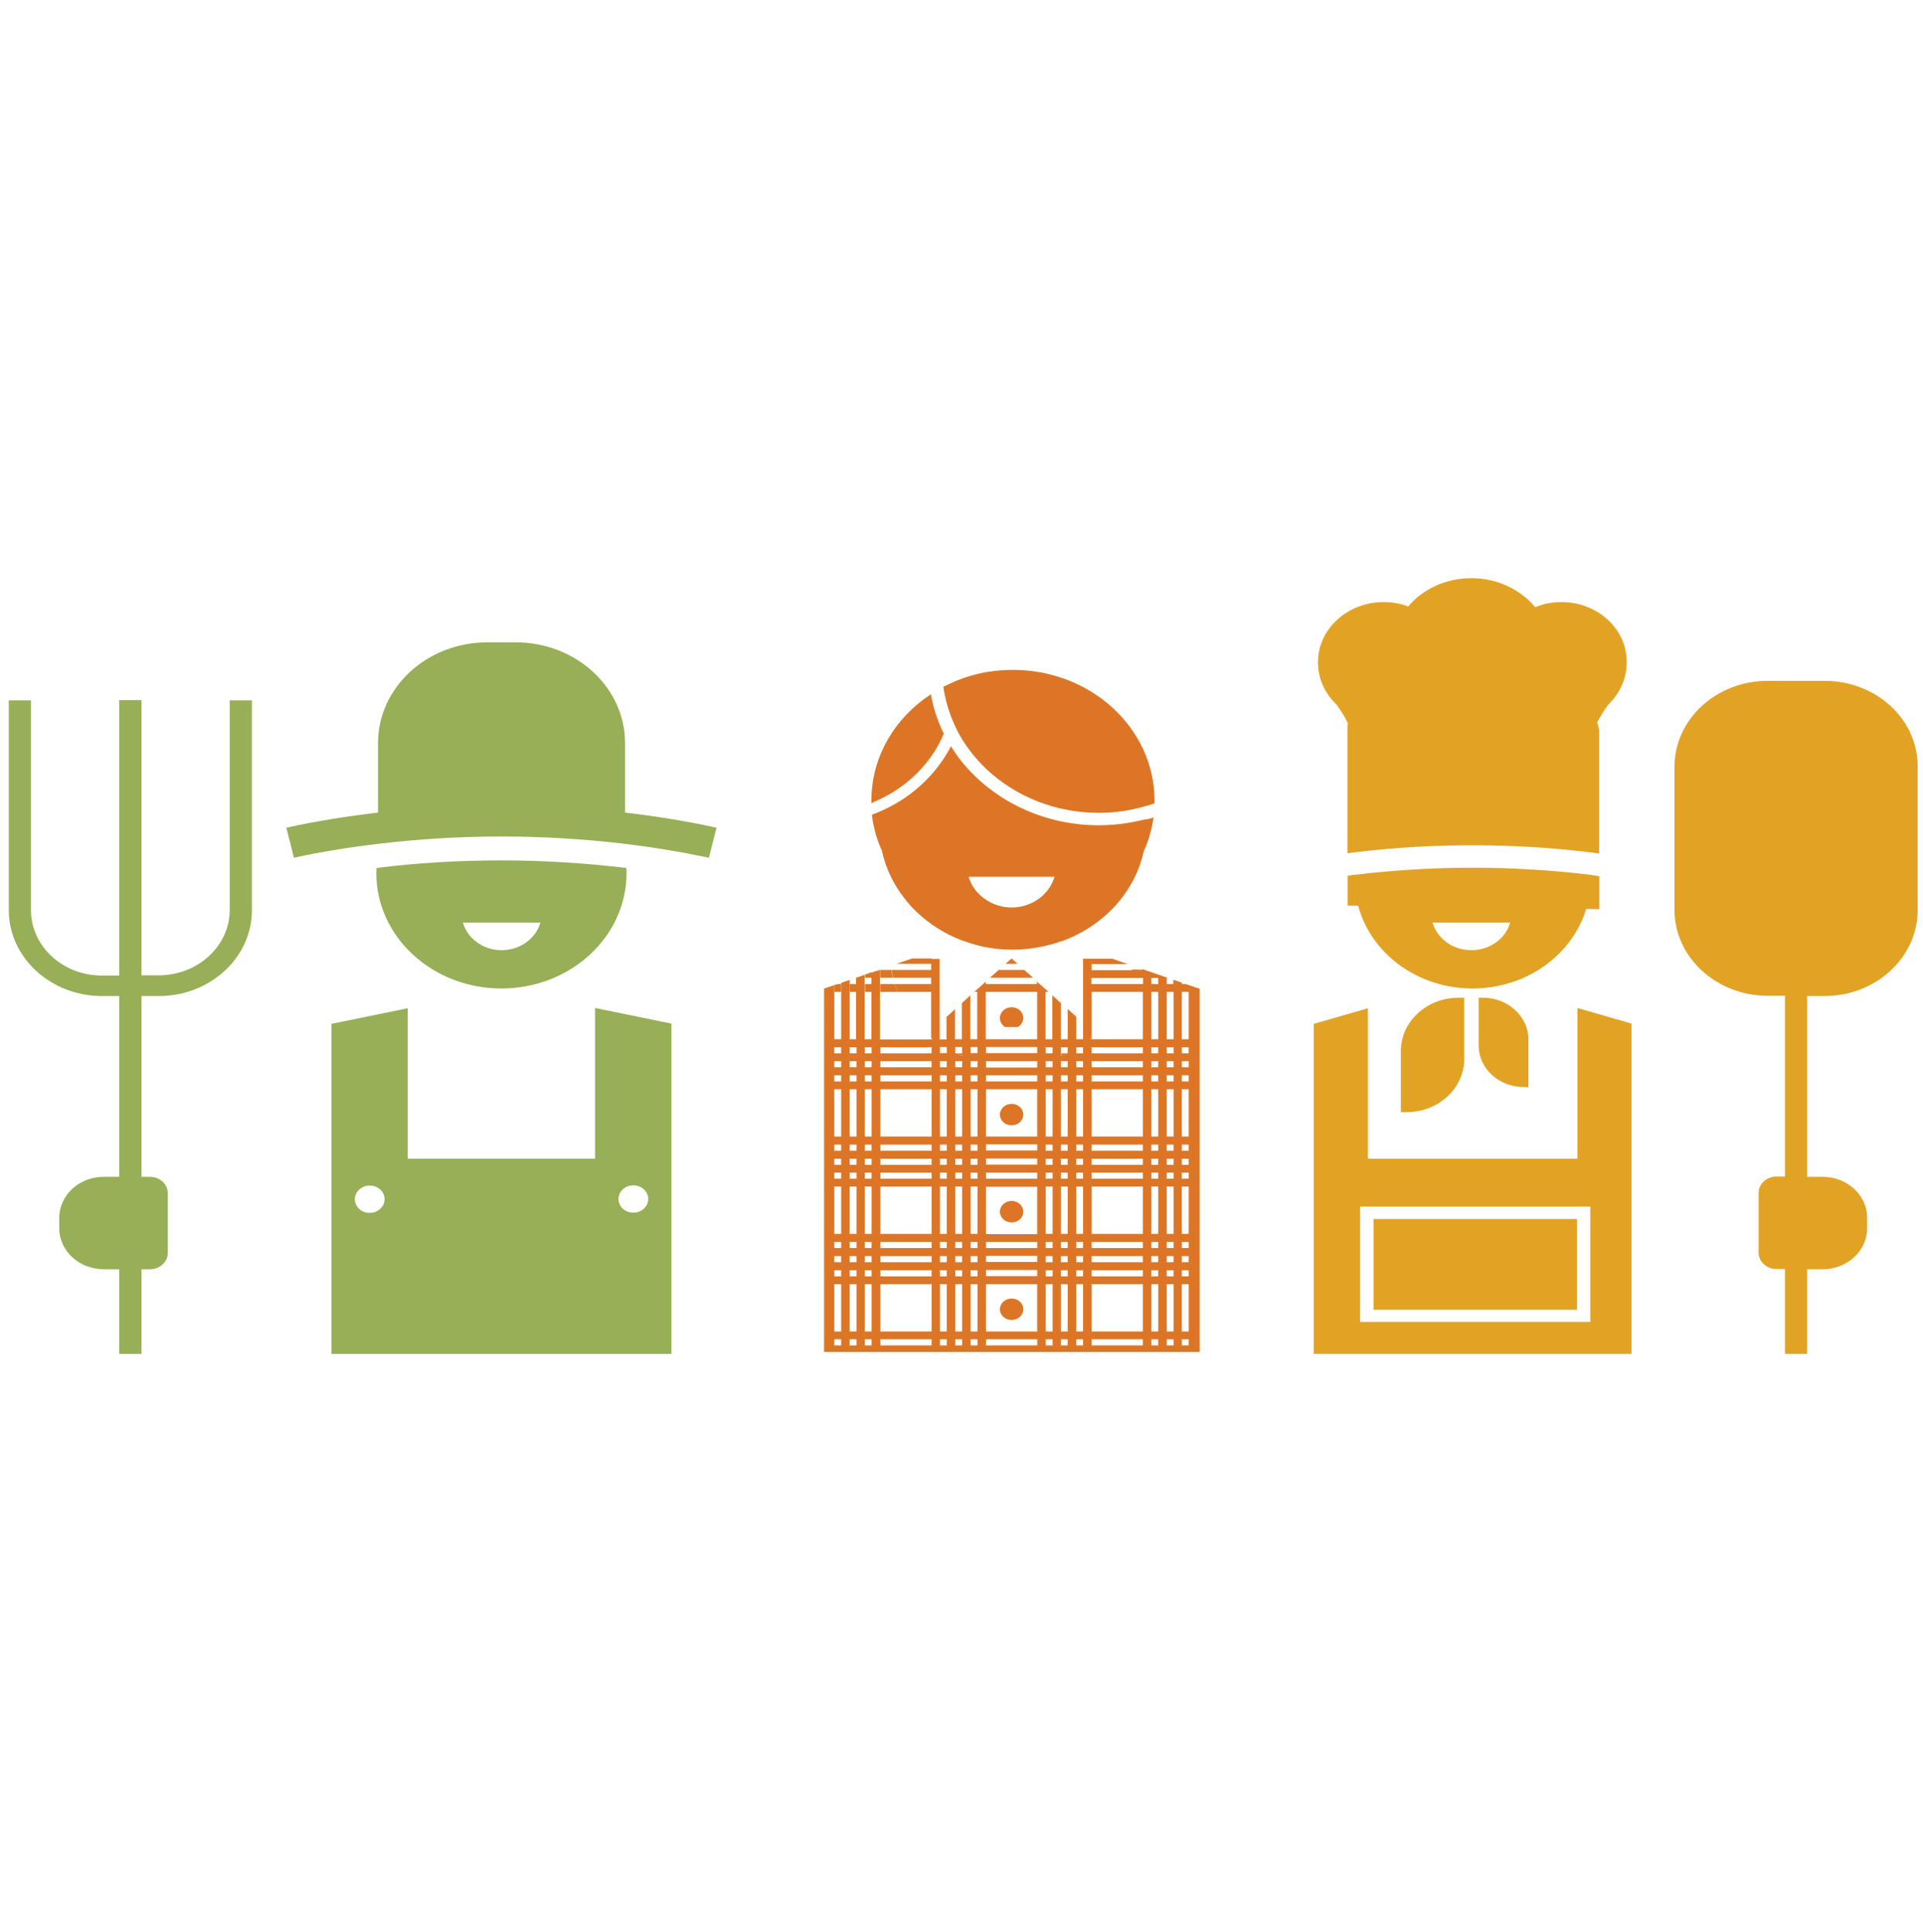 <?xml version="1.0" encoding="utf-8"?>
<!-- Generator: Adobe Illustrator 18.1.1, SVG Export Plug-In . SVG Version: 6.00 Build 0)  -->
<svg version="1.1" id="Layer_1" xmlns="http://www.w3.org/2000/svg" xmlns:xlink="http://www.w3.org/1999/xlink" x="0px" y="0px"
	 viewBox="369.6 0 788.5 792" enable-background="new 369.6 0 788.5 792" xml:space="preserve">
<g>
	<rect x="817.2" y="520.6" fill="none" width="21" height="2.5"/>
	<rect x="841.7" y="520.6" fill="none" width="2.8" height="2.5"/>
	<rect x="773.9" y="520.6" fill="none" width="21" height="2.5"/>
	<rect x="804.7" y="520.6" fill="none" width="2.8" height="2.5"/>
	<rect x="810.9" y="520.6" fill="none" width="2.8" height="2.5"/>
	<rect x="798.4" y="520.6" fill="none" width="2.8" height="2.5"/>
	<rect x="841.7" y="480.7" fill="none" width="2.8" height="2.5"/>
	<rect x="841.7" y="474.9" fill="none" width="2.8" height="2.5"/>
	<rect x="841.7" y="509.1" fill="none" width="2.8" height="2.5"/>
	<rect x="841.7" y="514.8" fill="none" width="2.8" height="2.5"/>
	<rect x="841.7" y="486.5" fill="none" width="2.8" height="19.4"/>
	<rect x="730.5" y="520.6" fill="none" width="21" height="2.5"/>
	<rect x="724.3" y="486.5" fill="none" width="2.8" height="19.4"/>
	<rect x="724.3" y="514.8" fill="none" width="2.8" height="2.5"/>
	<rect x="724.3" y="509.1" fill="none" width="2.8" height="2.5"/>
	<rect x="724.3" y="474.9" fill="none" width="2.8" height="2.5"/>
	<rect x="767.6" y="520.6" fill="none" width="2.8" height="2.5"/>
	<rect x="724.3" y="480.7" fill="none" width="2.8" height="2.5"/>
	<rect x="761.3" y="520.6" fill="none" width="2.8" height="2.5"/>
	<rect x="755.1" y="520.6" fill="none" width="2.8" height="2.5"/>
	<rect x="724.3" y="520.6" fill="none" width="2.8" height="2.5"/>
	<rect x="804.7" y="469.1" fill="none" width="2.8" height="2.5"/>
	<rect x="718" y="435" fill="none" width="2.8" height="2.5"/>
	<rect x="841.7" y="435" fill="none" width="2.8" height="2.5"/>
	<path fill="none" d="M810.9,431.8h2.8v-2.5h-2.1c-0.2,0.1-0.5,0.3-0.7,0.4V431.8z"/>
	<rect x="767.6" y="474.9" fill="none" width="2.8" height="2.5"/>
	<rect x="798.4" y="474.9" fill="none" width="2.8" height="2.5"/>
	<rect x="724.3" y="435" fill="none" width="2.8" height="2.5"/>
	<rect x="724.3" y="429.2" fill="none" width="2.8" height="2.5"/>
	<rect x="767.6" y="469.1" fill="none" width="2.8" height="2.5"/>
	<rect x="724.3" y="469.1" fill="none" width="2.8" height="2.5"/>
	<rect x="730.5" y="429.2" fill="none" width="21" height="2.5"/>
	<path fill="none" d="M757.8,431.8v-2.1c-0.2-0.1-0.5-0.3-0.7-0.4h-2.1v2.5H757.8z"/>
	<rect x="810.9" y="435" fill="none" width="2.8" height="2.5"/>
	<rect x="817.2" y="435" fill="none" width="21" height="2.5"/>
	<rect x="711.7" y="406.6" fill="none" width="2.8" height="19.4"/>
	<rect x="841.7" y="446.5" fill="none" width="2.8" height="19.4"/>
	<rect x="841.7" y="440.8" fill="none" width="2.8" height="2.5"/>
	<rect x="841.7" y="469.1" fill="none" width="2.8" height="2.5"/>
	<path fill="none" d="M807.4,431.8v-0.3c-0.2,0.1-0.4,0.2-0.6,0.3H807.4z"/>
	<rect x="773.9" y="474.9" fill="none" width="21" height="2.5"/>
	<rect x="798.4" y="480.7" fill="none" width="2.8" height="2.5"/>
	<path fill="none" d="M736.5,403.4c-0.3-0.8-0.5-1.7-0.7-2.5h-5.3v2.5H736.5z"/>
	<rect x="724.3" y="400.8" fill="none" width="2.8" height="2.5"/>
	<path fill="none" d="M832.3,403.4h6v-2.5H833C832.8,401.7,832.5,402.5,832.3,403.4z"/>
	<rect x="730.5" y="474.9" fill="none" width="21" height="2.5"/>
	<rect x="761.3" y="514.8" fill="none" width="2.8" height="2.5"/>
	<rect x="730.5" y="469.1" fill="none" width="21" height="2.5"/>
	<rect x="841.7" y="400.8" fill="none" width="2.8" height="2.5"/>
	<rect x="841.7" y="406.6" fill="none" width="2.8" height="19.4"/>
	<rect x="755.1" y="514.8" fill="none" width="2.8" height="2.5"/>
	<rect x="730.5" y="514.8" fill="none" width="21" height="2.5"/>
	<rect x="730.5" y="446.5" fill="none" width="21" height="19.4"/>
	<rect x="854.3" y="406.6" fill="none" width="2.8" height="19.4"/>
	<rect x="730.5" y="509.1" fill="none" width="21" height="2.5"/>
	<rect x="730.5" y="486.5" fill="none" width="21" height="19.4"/>
	<rect x="730.5" y="480.7" fill="none" width="21" height="2.5"/>
	<rect x="724.3" y="446.5" fill="none" width="2.8" height="19.4"/>
	<rect x="755.1" y="440.8" fill="none" width="2.8" height="2.5"/>
	<rect x="767.6" y="480.7" fill="none" width="2.8" height="2.5"/>
	<rect x="773.9" y="480.7" fill="none" width="21" height="2.5"/>
	<rect x="761.3" y="440.8" fill="none" width="2.8" height="2.5"/>
	<rect x="761.3" y="435" fill="none" width="2.8" height="2.5"/>
	<rect x="730.5" y="440.8" fill="none" width="21" height="2.5"/>
	<rect x="804.7" y="440.8" fill="none" width="2.8" height="2.5"/>
	<rect x="817.2" y="440.8" fill="none" width="21" height="2.5"/>
	<rect x="810.9" y="440.8" fill="none" width="2.8" height="2.5"/>
	<rect x="804.7" y="435" fill="none" width="2.8" height="2.5"/>
	<rect x="724.3" y="440.8" fill="none" width="2.8" height="2.5"/>
	<rect x="817.2" y="446.5" fill="none" width="21" height="19.4"/>
	<rect x="730.5" y="435" fill="none" width="21" height="2.5"/>
	<rect x="755.1" y="435" fill="none" width="2.8" height="2.5"/>
	<path fill="none" d="M761.9,431.8c-0.2-0.1-0.4-0.2-0.6-0.3v0.3H761.9z"/>
	<rect x="767.6" y="514.8" fill="none" width="2.8" height="2.5"/>
	<rect x="810.9" y="514.8" fill="none" width="2.8" height="2.5"/>
	<rect x="804.7" y="514.8" fill="none" width="2.8" height="2.5"/>
	<rect x="798.4" y="514.8" fill="none" width="2.8" height="2.5"/>
	<rect x="773.9" y="514.8" fill="none" width="21" height="2.5"/>
	<rect x="817.2" y="514.8" fill="none" width="21" height="2.5"/>
	<rect x="817.2" y="469.1" fill="none" width="21" height="2.5"/>
	<rect x="817.2" y="480.7" fill="none" width="21" height="2.5"/>
	<rect x="817.2" y="509.1" fill="none" width="21" height="2.5"/>
	<rect x="817.2" y="474.9" fill="none" width="21" height="2.5"/>
	<rect x="817.2" y="486.5" fill="none" width="21" height="19.4"/>
	<rect x="798.4" y="469.1" fill="none" width="2.8" height="2.5"/>
	<rect x="848" y="474.9" fill="none" width="2.8" height="2.5"/>
	<rect x="848" y="480.7" fill="none" width="2.8" height="2.5"/>
	<rect x="711.7" y="474.9" fill="none" width="2.8" height="2.5"/>
	<rect x="711.7" y="480.7" fill="none" width="2.8" height="2.5"/>
	<rect x="711.7" y="486.5" fill="none" width="2.8" height="19.4"/>
	<rect x="848" y="486.5" fill="none" width="2.8" height="19.4"/>
	<rect x="711.7" y="435" fill="none" width="2.8" height="2.5"/>
	<rect x="711.7" y="429.2" fill="none" width="2.8" height="2.5"/>
	<rect x="711.7" y="469.1" fill="none" width="2.8" height="2.5"/>
	<rect x="711.7" y="440.8" fill="none" width="2.8" height="2.5"/>
	<rect x="711.7" y="446.5" fill="none" width="2.8" height="19.4"/>
	<rect x="848" y="520.6" fill="none" width="2.8" height="2.5"/>
	<rect x="848" y="526.4" fill="none" width="2.8" height="19.4"/>
	<rect x="711.7" y="526.4" fill="none" width="2.8" height="19.4"/>
	<rect x="711.7" y="520.6" fill="none" width="2.8" height="2.5"/>
	<rect x="711.7" y="549" fill="none" width="2.8" height="2.5"/>
	<rect x="841.7" y="526.4" fill="none" width="2.8" height="19.4"/>
	<rect x="848" y="514.8" fill="none" width="2.8" height="2.5"/>
	<rect x="718" y="406.6" fill="none" width="2.8" height="19.4"/>
	<rect x="848" y="509.1" fill="none" width="2.8" height="2.5"/>
	<rect x="711.7" y="509.1" fill="none" width="2.8" height="2.5"/>
	<rect x="711.7" y="514.8" fill="none" width="2.8" height="2.5"/>
	<rect x="817.2" y="429.2" fill="none" width="21" height="2.5"/>
	<rect x="848" y="469.1" fill="none" width="2.8" height="2.5"/>
	<rect x="761.3" y="469.1" fill="none" width="2.8" height="2.5"/>
	<rect x="804.7" y="474.9" fill="none" width="2.8" height="2.5"/>
	<rect x="798.4" y="486.5" fill="none" width="2.8" height="19.4"/>
	<rect x="804.7" y="486.5" fill="none" width="2.8" height="19.4"/>
	<rect x="804.7" y="480.7" fill="none" width="2.8" height="2.5"/>
	<rect x="848" y="429.2" fill="none" width="2.8" height="2.5"/>
	<rect x="773.9" y="469.1" fill="none" width="21" height="2.5"/>
	<rect x="798.4" y="435" fill="none" width="2.8" height="2.5"/>
	<rect x="817.2" y="526.4" fill="none" width="21" height="19.4"/>
	<path fill="none" d="M773.9,486.5v19.4h21v-19.4H773.9z M784.4,501.1c-2.6,0-4.8-2-4.8-4.4c0-2.4,2.1-4.4,4.8-4.4s4.8,2,4.8,4.4
		C789.2,499.1,787,501.1,784.4,501.1z"/>
	<rect x="848" y="435" fill="none" width="2.8" height="2.5"/>
	<rect x="761.3" y="474.9" fill="none" width="2.8" height="2.5"/>
	<rect x="724.3" y="406.6" fill="none" width="2.8" height="19.4"/>
	<rect x="848" y="446.5" fill="none" width="2.8" height="19.4"/>
	<rect x="848" y="440.8" fill="none" width="2.8" height="2.5"/>
	<rect x="767.6" y="486.5" fill="none" width="2.8" height="19.4"/>
	<rect x="841.7" y="429.2" fill="none" width="2.8" height="2.5"/>
	<rect x="761.3" y="480.7" fill="none" width="2.8" height="2.5"/>
	<rect x="761.3" y="486.5" fill="none" width="2.8" height="19.4"/>
	<rect x="854.3" y="469.1" fill="none" width="2.8" height="2.5"/>
	<rect x="854.3" y="514.8" fill="none" width="2.8" height="2.5"/>
	<rect x="854.3" y="520.6" fill="none" width="2.8" height="2.5"/>
	<rect x="718" y="480.7" fill="none" width="2.8" height="2.5"/>
	<rect x="718" y="549" fill="none" width="2.8" height="2.5"/>
	<rect x="854.3" y="509.1" fill="none" width="2.8" height="2.5"/>
	<rect x="854.3" y="549" fill="none" width="2.8" height="2.5"/>
	<rect x="718" y="514.8" fill="none" width="2.8" height="2.5"/>
	<rect x="854.3" y="486.5" fill="none" width="2.8" height="19.4"/>
	<rect x="718" y="486.5" fill="none" width="2.8" height="19.4"/>
	<rect x="854.3" y="526.4" fill="none" width="2.8" height="19.4"/>
	<rect x="718" y="509.1" fill="none" width="2.8" height="2.5"/>
	<rect x="718" y="440.8" fill="none" width="2.8" height="2.5"/>
	<rect x="854.3" y="446.5" fill="none" width="2.8" height="19.4"/>
	<rect x="854.3" y="435" fill="none" width="2.8" height="2.5"/>
	<rect x="854.3" y="440.8" fill="none" width="2.8" height="2.5"/>
	<rect x="854.3" y="429.2" fill="none" width="2.8" height="2.5"/>
	<rect x="848" y="406.6" fill="none" width="2.8" height="19.4"/>
	<rect x="848" y="549" fill="none" width="2.8" height="2.5"/>
	<rect x="854.3" y="480.7" fill="none" width="2.8" height="2.5"/>
	<rect x="718" y="469.1" fill="none" width="2.8" height="2.5"/>
	<rect x="854.3" y="474.9" fill="none" width="2.8" height="2.5"/>
	<rect x="718" y="446.5" fill="none" width="2.8" height="19.4"/>
	<rect x="718" y="474.9" fill="none" width="2.8" height="2.5"/>
	<path fill="none" d="M773.9,526.4v19.4h21v-19.4H773.9z M784.4,538.2c-2.6,0-4.8-2-4.8-4.4c0-2.4,2.1-4.4,4.8-4.4s4.8,2,4.8,4.4
		C789.2,536.3,787,538.2,784.4,538.2z"/>
	<rect x="761.3" y="549" fill="none" width="2.8" height="2.5"/>
	<rect x="767.6" y="526.4" fill="none" width="2.8" height="19.4"/>
	<rect x="755.1" y="549" fill="none" width="2.8" height="2.5"/>
	<rect x="767.6" y="549" fill="none" width="2.8" height="2.5"/>
	<rect x="724.3" y="549" fill="none" width="2.8" height="2.5"/>
	<rect x="773.9" y="549" fill="none" width="21" height="2.5"/>
	<rect x="798.4" y="526.4" fill="none" width="2.8" height="19.4"/>
	<rect x="810.9" y="526.4" fill="none" width="2.8" height="19.4"/>
	<rect x="730.5" y="549" fill="none" width="21" height="2.5"/>
	<rect x="804.7" y="526.4" fill="none" width="2.8" height="19.4"/>
	<rect x="798.4" y="549" fill="none" width="2.8" height="2.5"/>
	<rect x="817.2" y="549" fill="none" width="21" height="2.5"/>
	<rect x="810.9" y="549" fill="none" width="2.8" height="2.5"/>
	<rect x="761.3" y="526.4" fill="none" width="2.8" height="19.4"/>
	<rect x="841.7" y="549" fill="none" width="2.8" height="2.5"/>
	<rect x="718" y="526.4" fill="none" width="2.8" height="19.4"/>
	<rect x="724.3" y="526.4" fill="none" width="2.8" height="19.4"/>
	<rect x="755.1" y="526.4" fill="none" width="2.8" height="19.4"/>
	<rect x="718" y="520.6" fill="none" width="2.8" height="2.5"/>
	<rect x="730.5" y="526.4" fill="none" width="21" height="19.4"/>
	<rect x="804.7" y="549" fill="none" width="2.8" height="2.5"/>
	<rect x="773.9" y="440.8" fill="none" width="21" height="2.5"/>
	<rect x="810.9" y="469.1" fill="none" width="2.8" height="2.5"/>
	<rect x="810.9" y="474.9" fill="none" width="2.8" height="2.5"/>
	<rect x="804.7" y="446.5" fill="none" width="2.8" height="19.4"/>
	<rect x="798.4" y="446.5" fill="none" width="2.8" height="19.4"/>
	<rect x="804.7" y="509.1" fill="none" width="2.8" height="2.5"/>
	<rect x="810.9" y="480.7" fill="none" width="2.8" height="2.5"/>
	<rect x="810.9" y="509.1" fill="none" width="2.8" height="2.5"/>
	<rect x="798.4" y="509.1" fill="none" width="2.8" height="2.5"/>
	<rect x="810.9" y="486.5" fill="none" width="2.8" height="19.4"/>
	<rect x="755.1" y="446.5" fill="none" width="2.8" height="19.4"/>
	<path fill="none" d="M794.9,437.5v-1.9c-3.4,0.7-6.9,1-10.5,1c-3.6,0-7.1-0.4-10.5-1v1.9H794.9z"/>
	<rect x="767.6" y="440.8" fill="none" width="2.8" height="2.5"/>
	<rect x="767.6" y="435" fill="none" width="2.8" height="2.5"/>
	<rect x="767.6" y="446.5" fill="none" width="2.8" height="19.4"/>
	<rect x="761.3" y="446.5" fill="none" width="2.8" height="19.4"/>
	<polygon fill="none" points="848,403.4 850.8,403.4 850.8,401.6 848.6,400.8 848,400.8 	"/>
	<path fill="none" d="M773.9,465.9h21v-19.4h-21V465.9z M784.4,455.1c2.6,0,4.8,2,4.8,4.4c0,2.4-2.1,4.4-4.8,4.4s-4.8-2-4.8-4.4
		C779.6,457.1,781.8,455.1,784.4,455.1z"/>
	<polygon fill="none" points="855.9,403.4 854.3,402.8 854.3,403.4 	"/>
	<rect x="718" y="429.2" fill="none" width="2.8" height="2.5"/>
	<rect x="761.3" y="509.1" fill="none" width="2.8" height="2.5"/>
	<rect x="755.1" y="509.1" fill="none" width="2.8" height="2.5"/>
	<rect x="767.6" y="509.1" fill="none" width="2.8" height="2.5"/>
	<rect x="773.9" y="509.1" fill="none" width="21" height="2.5"/>
	<rect x="755.1" y="474.9" fill="none" width="2.8" height="2.5"/>
	<rect x="755.1" y="469.1" fill="none" width="2.8" height="2.5"/>
	<rect x="755.1" y="480.7" fill="none" width="2.8" height="2.5"/>
	<rect x="755.1" y="486.5" fill="none" width="2.8" height="19.4"/>
	<polygon fill="none" points="720.8,403.4 720.8,400.8 720.4,400.8 718,401.7 718,403.4 	"/>
	<rect x="798.4" y="440.8" fill="none" width="2.8" height="2.5"/>
	<polygon fill="none" points="714.5,402.9 713,403.4 714.5,403.4 	"/>
	<rect x="810.9" y="446.5" fill="none" width="2.8" height="19.4"/>
	<path fill="#E2A325" d="M1021.7,358.6c-15.7-1.9-31.8-2.9-48.3-2.9c-16.4,0-32.6,1-48.3,2.9c-1,0.1-1.9,0.2-2.9,0.4v12.2l4.3,0.1
		c5.2,19.5,24.2,33.9,46.9,33.9c22.2,0,40.9-13.8,46.6-32.6l5.4,0.1v-13.5C1024.2,359,1022.9,358.8,1021.7,358.6z M972.9,389.5
		c-7.7,0-14-4.8-15.9-11.3h31.8C987,384.7,980.6,389.5,972.9,389.5z"/>
	<rect x="932.8" y="499.7" fill="#E2A325" width="83.4" height="37.2"/>
	<path fill="#E2A325" d="M1016.4,475h-85.9v-61.7l-22.2,6.4V555h16.8h5.4h85.9h5.4h16.8V419.6l-22.2-6.4V475z M1021.7,541.9h-94.4
		v-47.3h94.4V541.9z"/>
	<path fill="#E2A325" d="M1117.8,279.1h-23.4c-21.1,0-38.2,15.8-38.2,35.2V373c0,19.4,17.2,35.2,38.2,35.2h7.1v74.1h-3.5
		c-4,0-7.3,3-7.3,6.7v24.5c0,3.7,3.3,6.7,7.3,6.7h3.5V555h9.1v-34.7h1.7h4.6c10.1,0,18.3-7.5,18.3-16.8v-4.3
		c0-9.3-8.2-16.8-18.3-16.8h-4.6h-1.7v-74.1h7.1c21.1,0,38.2-15.8,38.2-35.2v-58.7C1156.1,294.9,1138.9,279.1,1117.8,279.1z"/>
	<path fill="#97AF56" d="M524,355.8c0,0.7-0.1,1.4-0.1,2.1c0,26.1,23,47.3,51.3,47.3c28.3,0,51.3-21.2,51.3-47.3
		c0-0.7,0-1.4-0.1-2.1c-16.7-2-33.8-3.1-51.3-3.1C557.8,352.7,540.6,353.7,524,355.8z M575.3,389.5c-7.7,0-14-4.8-15.9-11.3h31.8
		C589.3,384.7,582.9,389.5,575.3,389.5z"/>
	<path fill="#97AF56" d="M613.6,555h5.4h25.9V419.6l-31.3-6.4V475h-76.8v-61.7l-31.3,6.4V555h25.9h5.4H613.6z M629.3,485.9
		c3.4,0,6.1,2.5,6.1,5.6c0,3.1-2.7,5.6-6.1,5.6c-3.4,0-6.1-2.5-6.1-5.6C623.2,488.4,625.9,485.9,629.3,485.9z M521.2,497.2
		c-3.4,0-6.1-2.5-6.1-5.6c0-3.1,2.7-5.6,6.1-5.6c3.4,0,6.1,2.5,6.1,5.6C527.3,494.6,524.6,497.2,521.2,497.2z"/>
	<path fill="#97AF56" d="M625.9,333.1v-28.5c0-22.8-20.1-41.3-44.9-41.3h-11.5c-24.8,0-44.9,18.5-44.9,41.3v28.5
		c-12.8,1.5-25.4,3.5-37.6,6.2l2.4,9.4l0.7,2.9c11.5-2.5,23.4-4.4,35.5-5.8c16.1-1.9,32.7-2.9,49.6-2.9c16.9,0,33.5,1,49.6,2.9
		c12.1,1.4,24,3.4,35.5,5.8l0.7-2.9l2.4-9.4C651.2,336.6,638.7,334.6,625.9,333.1z"/>
	<path fill="#97AF56" d="M463.8,287v86c0,14.8-13.1,26.8-29.1,26.8h-7.1V287h-9.1v112.9h-7.1c-16.1,0-29.1-12-29.1-26.8v-86h-9.1v86
		c0,19.4,17.2,35.2,38.2,35.2h7.1v74.1h-1.7h-4.6c-10.1,0-18.3,7.5-18.3,16.8v4.3c0,9.3,8.2,16.8,18.3,16.8h4.6h1.7V555h9.1v-34.7
		h3.5c4,0,7.3-3,7.3-6.7v-24.5c0-3.7-3.3-6.7-7.3-6.7h-3.5v-74.1h7.1c21.1,0,38.2-15.8,38.2-35.2v-86H463.8z"/>
	<path fill="#E2A325" d="M1009.9,246.8c-3.8,0-7.5,0.7-10.8,2.1c-6-7.2-15.5-11.9-26.2-11.9c-10.5,0-19.9,4.5-25.9,11.6
		c-3.1-1.2-6.5-1.8-10.1-1.8c-14.8,0-26.9,11.1-26.9,24.7c0,6.7,2.9,12.8,7.6,17.3c1.8,2.5,3.4,5,4.7,7.7c-0.1,0.4-0.2,0.8-0.2,1.3
		v32.5v7.5v4.5v4.8v2.7c1.5-0.2,3-0.4,4.5-0.6c15.2-1.8,30.8-2.7,46.7-2.7c15.9,0,31.5,0.9,46.7,2.7c1.8,0.2,3.5,0.4,5.3,0.7v-2.7
		v-4.8v-4.5v-7.5v-31.1c-0.2-1.2-0.5-2.3-0.8-3.2c1.3-2.5,2.8-4.9,4.5-7.2c4.7-4.5,7.6-10.6,7.6-17.3
		C1036.8,257.9,1024.7,246.8,1009.9,246.8z"/>
	<path fill="#E2A325" d="M970,409h-2.4c-13,0-23.6,9.8-23.6,21.8v25.1h2.4c13,0,23.6-9.8,23.6-21.8V409z"/>
	<path fill="#E2A325" d="M977.8,409h-1.9v19.6c0,9.4,8.3,17,18.5,17h1.9v-19.6C996.3,416.7,987.9,409,977.8,409z"/>
	<path fill="#DC7626" d="M789.2,417.3c0-2.4-2.1-4.4-4.8-4.4s-4.8,2-4.8,4.4c0,1.5,0.8,2.9,2.1,3.7h5.3
		C788.3,420.2,789.2,418.8,789.2,417.3z"/>
	<ellipse fill="#DC7626" cx="784.4" cy="456.9" rx="4.8" ry="4.4"/>
	<ellipse fill="#DC7626" cx="784.4" cy="496.7" rx="4.8" ry="4.4"/>
	<ellipse fill="#DC7626" cx="784.4" cy="536.7" rx="4.8" ry="4.4"/>
	<polygon fill="#DC7626" points="786.8,395.1 784.4,392.9 781.9,395.1 	"/>
	<polygon fill="#DC7626" points="743.6,392.9 737.2,395.1 751.6,395.1 751.6,392.9 	"/>
	<polygon fill="#DC7626" points="720.8,400.7 720.4,400.8 720.8,400.8 	"/>
	<path fill="#DC7626" d="M735.1,397.6h-4.6v3.2h5.3C735.5,399.8,735.3,398.7,735.1,397.6z"/>
	<polygon fill="#DC7626" points="727,400.8 727,398.5 724.3,399.5 724.3,400.8 	"/>
	<polygon fill="#DC7626" points="848.6,400.8 848,400.6 848,400.8 	"/>
	<polygon fill="#DC7626" points="793.2,400.8 789.6,397.6 779.1,397.6 775.5,400.8 	"/>
	<rect x="755.1" y="397.6" fill="#DC7626" width="0" height="3.2"/>
	<path fill="#DC7626" d="M751.6,400.8v-3.2h-16.4c0.2,1.1,0.4,2.2,0.7,3.2H751.6z"/>
	<path fill="#DC7626" d="M737.6,406.6c-0.4-1.1-0.8-2.1-1.1-3.2h-6v3.2H737.6z"/>
	<rect x="724.3" y="403.4" fill="#DC7626" width="2.8" height="3.2"/>
	<polygon fill="#DC7626" points="714.5,406.6 714.5,403.4 713,403.4 711.7,403.8 711.7,406.6 	"/>
	<rect x="718" y="403.4" fill="#DC7626" width="2.8" height="3.2"/>
	<rect x="755.1" y="403.4" fill="#DC7626" width="0" height="3.2"/>
	<path fill="#DC7626" d="M751.6,406.6v-3.2h-15.1c0.3,1.1,0.7,2.2,1.1,3.2H751.6z"/>
	<path fill="#DC7626" d="M806.9,431.8h-2.2v1C805.4,432.4,806.1,432.1,806.9,431.8z"/>
	<path fill="#DC7626" d="M764.1,431.8h-2.2c0.7,0.3,1.5,0.7,2.2,1V431.8z"/>
	<path fill="#DC7626" d="M817.2,425.3c-0.3,0.2-0.6,0.5-0.8,0.7h0.8V425.3z"/>
	<path fill="#DC7626" d="M798.4,434.8c-0.2,0-0.4,0.1-0.5,0.1h0.5V434.8z"/>
	<path fill="#DC7626" d="M770.4,434.8v0.1h0.5C770.7,434.9,770.5,434.9,770.4,434.8z"/>
	<path fill="#DC7626" d="M751.6,425.3v0.7h0.8C752.1,425.8,751.8,425.5,751.6,425.3z"/>
	<polygon fill="#DC7626" points="730.5,397.3 729.7,397.6 730.5,397.6 	"/>
	<path fill="#DC7626" d="M860.5,405l-3.5-1.2l-1.2-0.4h-1.6v-0.6l-3.5-1.2v1.8H848v-2.5v-0.2l-3.5-1.2l-2.8-1l-2.4-0.8l-1.1-0.4
		c-0.1,0.6-4.5-0.3-4.6,0.4h-16.4v-2.5H832l-6.3-2.2h-8.5h-3.5v2.2v2.5h0v3.2h0v2.5h0v3.2h0V426h-2.8v-9.2l-3.5-3.2V426h-2.8v-14.8
		l-3.5-3.2v18h-2.8v-19.4h1.2l-1.2-1.1l-2.4-2.1l-1.1-1v1h-21v-1l-1.1,1l-2.4,2.1l-1.2,1.1h1.2V426h-2.8v-18l-3.5,3.2V426h-2.8
		v-12.3l-3.5,3.2v9.2h-2.8v-19.4v-3.2v-2.5v-3.2v-2.5v-2.2h-3.5v2.2v2.5v3.2v2.5v3.2v18.7c0.3,0.2,0.6,0.5,0.8,0.7h-0.8h-21v-19.4
		v-3.2v-2.5v-3.2h-0.8l-2.7,0.9v2.3v2.5v3.2V426h-2.8v-19.4v-3.2v-2.5v-1.3l-3.5,1.2v0.1v2.5v3.2V426H718v-19.4v-3.2v-1.7l-3.5,1.2
		v0.5v3.2V426h-2.8v-19.4v-2.8l-3.5,1.2l-0.7,0.2v1.4V426v3.2v2.5v3.2v2.5v3.2v2.5v3.2v19.4v3.2v2.5v3.2v2.5v3.2v2.5v3.2v19.4v3.2
		v2.5v3.2v2.5v3.2v2.5v3.2v19.4v3.2v2.5v3.2v0.2h0.7h3.5h2.8h3.5h2.8h3.5h2.8h3.5h21h3.5h2.8h3.5h2.8h3.5h2.8h3.5h21h3.5h2.8h3.5
		h2.8h3.5h2.8h3.5h21h3.5h2.8h3.5h2.8h3.5h2.8h3.5h0.7v-0.2v-3.2V549v-3.2v-19.4v-3.2v-2.5v-3.2v-2.5v-3.2v-2.5v-3.2v-19.4v-3.2
		v-2.5v-3.2v-2.5v-3.2v-2.5v-3.2v-19.4v-3.2v-2.5v-3.2V435v-3.2v-2.5V426v-19.4v-1.4L860.5,405z M714.5,551.5h-2.8V549h2.8V551.5z
		 M714.5,545.8h-2.8v-19.4h2.8V545.8z M714.5,523.2h-2.8v-2.5h2.8V523.2z M714.5,517.4h-2.8v-2.5h2.8V517.4z M714.5,511.6h-2.8v-2.5
		h2.8V511.6z M714.5,505.8h-2.8v-19.4h2.8V505.8z M714.5,483.2h-2.8v-2.5h2.8V483.2z M714.5,477.5h-2.8v-2.5h2.8V477.5z
		 M714.5,471.7h-2.8v-2.5h2.8V471.7z M714.5,465.9h-2.8v-19.4h2.8V465.9z M714.5,443.3h-2.8v-2.5h2.8V443.3z M714.5,437.5h-2.8V435
		h2.8V437.5z M714.5,431.8h-2.8v-2.5h2.8V431.8z M720.8,551.5H718V549h2.8V551.5z M720.8,545.8H718v-19.4h2.8V545.8z M720.8,523.2
		H718v-2.5h2.8V523.2z M720.8,517.4H718v-2.5h2.8V517.4z M720.8,511.6H718v-2.5h2.8V511.6z M720.8,505.8H718v-19.4h2.8V505.8z
		 M720.8,483.2H718v-2.5h2.8V483.2z M720.8,477.5H718v-2.5h2.8V477.5z M720.8,471.7H718v-2.5h2.8V471.7z M720.8,465.9H718v-19.4h2.8
		V465.9z M720.8,443.3H718v-2.5h2.8V443.3z M720.8,437.5H718V435h2.8V437.5z M720.8,431.8H718v-2.5h2.8V431.8z M727,551.5h-2.8V549
		h2.8V551.5z M727,545.8h-2.8v-19.4h2.8V545.8z M727,523.2h-2.8v-2.5h2.8V523.2z M727,517.4h-2.8v-2.5h2.8V517.4z M727,511.6h-2.8
		v-2.5h2.8V511.6z M727,505.8h-2.8v-19.4h2.8V505.8z M727,483.2h-2.8v-2.5h2.8V483.2z M727,477.5h-2.8v-2.5h2.8V477.5z M727,471.7
		h-2.8v-2.5h2.8V471.7z M727,465.9h-2.8v-19.4h2.8V465.9z M727,443.3h-2.8v-2.5h2.8V443.3z M727,437.5h-2.8V435h2.8V437.5z
		 M727,431.8h-2.8v-2.5h2.8V431.8z M751.6,551.5h-21V549h21V551.5z M751.6,545.8h-21v-19.4h21V545.8z M751.6,523.2h-21v-2.5h21
		V523.2z M751.6,517.4h-21v-2.5h21V517.4z M751.6,511.6h-21v-2.5h21V511.6z M751.6,505.8h-21v-19.4h21V505.8z M751.6,483.2h-21v-2.5
		h21V483.2z M751.6,477.5h-21v-2.5h21V477.5z M751.6,471.7h-21v-2.5h21V471.7z M751.6,465.9h-21v-19.4h21V465.9z M751.6,443.3h-21
		v-2.5h21V443.3z M751.6,437.5h-21V435h21V437.5z M751.6,431.8h-21v-2.5h21V431.8z M757.8,551.5h-2.8V549h2.8V551.5z M757.8,545.8
		h-2.8v-19.4h2.8V545.8z M757.8,523.2h-2.8v-2.5h2.8V523.2z M757.8,517.4h-2.8v-2.5h2.8V517.4z M757.8,511.6h-2.8v-2.5h2.8V511.6z
		 M757.8,505.8h-2.8v-19.4h2.8V505.8z M757.8,483.2h-2.8v-2.5h2.8V483.2z M757.8,477.5h-2.8v-2.5h2.8V477.5z M757.8,471.7h-2.8v-2.5
		h2.8V471.7z M757.8,465.9h-2.8v-19.4h2.8V465.9z M757.8,443.3h-2.8v-2.5h2.8V443.3z M757.8,437.5h-2.8V435h2.8V437.5z M757.8,429.6
		v2.1h-2.8v-2.5h2.1h0.7V429.6z M764.1,551.5h-2.8V549h2.8V551.5z M764.1,545.8h-2.8v-19.4h2.8V545.8z M764.1,523.2h-2.8v-2.5h2.8
		V523.2z M764.1,517.4h-2.8v-2.5h2.8V517.4z M764.1,511.6h-2.8v-2.5h2.8V511.6z M764.1,505.8h-2.8v-19.4h2.8V505.8z M764.1,483.2
		h-2.8v-2.5h2.8V483.2z M764.1,477.5h-2.8v-2.5h2.8V477.5z M764.1,471.7h-2.8v-2.5h2.8V471.7z M764.1,465.9h-2.8v-19.4h2.8V465.9z
		 M764.1,443.3h-2.8v-2.5h2.8V443.3z M764.1,437.5h-2.8V435h2.8V437.5z M764.1,431.8v1c-0.7-0.3-1.5-0.6-2.2-1h-0.6v-0.3v-2.3h2.8
		V431.8z M767.6,429.2h2.8v2.5h-2.8V429.2z M770.4,551.5h-2.8V549h2.8V551.5z M770.4,545.8h-2.8v-19.4h2.8V545.8z M770.4,523.2h-2.8
		v-2.5h2.8V523.2z M770.4,517.4h-2.8v-2.5h2.8V517.4z M770.4,511.6h-2.8v-2.5h2.8V511.6z M770.4,505.8h-2.8v-19.4h2.8V505.8z
		 M770.4,483.2h-2.8v-2.5h2.8V483.2z M770.4,477.5h-2.8v-2.5h2.8V477.5z M770.4,471.7h-2.8v-2.5h2.8V471.7z M770.4,465.9h-2.8v-19.4
		h2.8V465.9z M770.4,443.3h-2.8v-2.5h2.8V443.3z M770.4,435v2.5h-2.8V435H770.4v-0.1c0.2,0,0.4,0.1,0.5,0.1H770.4z M773.9,406.6h21
		V426H787h-5.3h-7.9V406.6z M773.9,429.2h21v2.5h-21V429.2z M773.9,435.7V435h21v0.7v1.9h-21V435.7z M773.9,440.8h21v2.5h-21V440.8z
		 M773.9,446.5h21v19.4h-21V446.5z M773.9,469.1h21v2.5h-21V469.1z M773.9,474.9h21v2.5h-21V474.9z M773.9,480.7h21v2.5h-21V480.7z
		 M773.9,486.5h21v19.4h-21V486.5z M773.9,509.1h21v2.5h-21V509.1z M773.9,514.8h21v2.5h-21V514.8z M773.9,520.6h21v2.5h-21V520.6z
		 M773.9,526.4h21v19.4h-21V526.4z M773.9,551.5V549h21v2.5H773.9z M801.2,551.5h-2.8V549h2.8V551.5z M801.2,545.8h-2.8v-19.4h2.8
		V545.8z M801.2,523.2h-2.8v-2.5h2.8V523.2z M801.2,517.4h-2.8v-2.5h2.8V517.4z M801.2,511.6h-2.8v-2.5h2.8V511.6z M801.2,505.8
		h-2.8v-19.4h2.8V505.8z M801.2,483.2h-2.8v-2.5h2.8V483.2z M801.2,477.5h-2.8v-2.5h2.8V477.5z M801.2,471.7h-2.8v-2.5h2.8V471.7z
		 M801.2,465.9h-2.8v-19.4h2.8V465.9z M801.2,443.3h-2.8v-2.5h2.8V443.3z M801.2,437.5h-2.8V435h-0.5c0.2,0,0.4-0.1,0.5-0.1v0.1h2.8
		V437.5z M801.2,431.8h-2.8v-2.5h2.8V431.8z M807.4,551.5h-2.8V549h2.8V551.5z M807.4,545.8h-2.8v-19.4h2.8V545.8z M807.4,523.2
		h-2.8v-2.5h2.8V523.2z M807.4,517.4h-2.8v-2.5h2.8V517.4z M807.4,511.6h-2.8v-2.5h2.8V511.6z M807.4,505.8h-2.8v-19.4h2.8V505.8z
		 M807.4,483.2h-2.8v-2.5h2.8V483.2z M807.4,477.5h-2.8v-2.5h2.8V477.5z M807.4,471.7h-2.8v-2.5h2.8V471.7z M807.4,465.9h-2.8v-19.4
		h2.8V465.9z M807.4,443.3h-2.8v-2.5h2.8V443.3z M807.4,437.5h-2.8V435h2.8V437.5z M807.4,431.5v0.3h-0.6c-0.7,0.3-1.5,0.7-2.2,1v-1
		v-2.5h2.8V431.5z M813.7,551.5h-2.8V549h2.8V551.5z M813.7,545.8h-2.8v-19.4h2.8V545.8z M813.7,523.2h-2.8v-2.5h2.8V523.2z
		 M813.7,517.4h-2.8v-2.5h2.8V517.4z M813.7,511.6h-2.8v-2.5h2.8V511.6z M813.7,505.8h-2.8v-19.4h2.8V505.8z M813.7,483.2h-2.8v-2.5
		h2.8V483.2z M813.7,477.5h-2.8v-2.5h2.8V477.5z M813.7,471.7h-2.8v-2.5h2.8V471.7z M813.7,465.9h-2.8v-19.4h2.8V465.9z
		 M813.7,443.3h-2.8v-2.5h2.8V443.3z M813.7,437.5h-2.8V435h2.8V437.5z M813.7,431.8h-2.8v-2.1v-0.4h0.7h2.1V431.8z M838.2,551.5
		h-21V549h21V551.5z M838.2,545.8h-21v-19.4h21V545.8z M838.2,523.2h-21v-2.5h21V523.2z M838.2,517.4h-21v-2.5h21V517.4z
		 M838.2,511.6h-21v-2.5h21V511.6z M838.2,505.8h-21v-19.4h21V505.8z M838.2,483.2h-21v-2.5h21V483.2z M838.2,477.5h-21v-2.5h21
		V477.5z M838.2,471.7h-21v-2.5h21V471.7z M838.2,465.9h-21v-19.4h21V465.9z M838.2,443.3h-21v-2.5h21V443.3z M838.2,437.5h-21V435
		h21V437.5z M838.2,431.8h-21v-2.5h21V431.8z M838.2,426h-21h-0.8c0.3-0.2,0.6-0.4,0.8-0.7v-18.7h13.9h7.1V426z M838.2,403.4h-6
		h-15.1v-2.5H833h5.3V403.4z M844.5,551.5h-2.8V549h2.8V551.5z M844.5,545.8h-2.8v-19.4h2.8V545.8z M844.5,523.2h-2.8v-2.5h2.8
		V523.2z M844.5,517.4h-2.8v-2.5h2.8V517.4z M844.5,511.6h-2.8v-2.5h2.8V511.6z M844.5,505.8h-2.8v-19.4h2.8V505.8z M844.5,483.2
		h-2.8v-2.5h2.8V483.2z M844.5,477.5h-2.8v-2.5h2.8V477.5z M844.5,471.7h-2.8v-2.5h2.8V471.7z M844.5,465.9h-2.8v-19.4h2.8V465.9z
		 M844.5,443.3h-2.8v-2.5h2.8V443.3z M844.5,437.5h-2.8V435h2.8V437.5z M844.5,431.8h-2.8v-2.5h2.8V431.8z M844.5,426h-2.8v-19.4
		h2.8V426z M844.5,403.4h-2.8v-2.5h2.8V403.4z M850.8,551.5H848V549h2.8V551.5z M850.8,545.8H848v-19.4h2.8V545.8z M850.8,523.2H848
		v-2.5h2.8V523.2z M850.8,517.4H848v-2.5h2.8V517.4z M850.8,511.6H848v-2.5h2.8V511.6z M850.8,505.8H848v-19.4h2.8V505.8z
		 M850.8,483.2H848v-2.5h2.8V483.2z M850.8,477.5H848v-2.5h2.8V477.5z M850.8,471.7H848v-2.5h2.8V471.7z M850.8,465.9H848v-19.4h2.8
		V465.9z M850.8,443.3H848v-2.5h2.8V443.3z M850.8,437.5H848V435h2.8V437.5z M850.8,431.8H848v-2.5h2.8V431.8z M850.8,426H848v-19.4
		h2.8V426z M857,551.5h-2.8V549h2.8V551.5z M857,545.8h-2.8v-19.4h2.8V545.8z M857,523.2h-2.8v-2.5h2.8V523.2z M857,517.4h-2.8v-2.5
		h2.8V517.4z M857,511.6h-2.8v-2.5h2.8V511.6z M857,505.8h-2.8v-19.4h2.8V505.8z M857,483.2h-2.8v-2.5h2.8V483.2z M857,477.5h-2.8
		v-2.5h2.8V477.5z M857,471.7h-2.8v-2.5h2.8V471.7z M857,465.9h-2.8v-19.4h2.8V465.9z M857,443.3h-2.8v-2.5h2.8V443.3z M857,437.5
		h-2.8V435h2.8V437.5z M857,431.8h-2.8v-2.5h2.8V431.8z M857,426h-2.8v-19.4h2.8V426z"/>
	<g>
		<path fill="#DC7626" d="M839.5,335.8c-0.2,0-0.4,0.1-0.5,0.1c-6,1.5-12.3,2.4-18.8,2.4c-21.4,0-40.6-8.9-53.5-22.9
			c-2.7-2.9-5.1-6.1-7.2-9.5c-1.7,3.4-3.8,6.5-6.2,9.5c-5.9,7.3-13.7,13.3-22.8,17.2c-0.1,0-0.1,0.1-0.2,0.1c-0.1,0-0.2,0.1-0.2,0.1
			c-1,0.4-2,0.8-3,1.2c0.6,5.2,2,10.1,4.1,14.7c1.6,7.4,4.9,14.1,9.6,20c0.4,0.5,0.8,1,1.2,1.5c5.9,6.8,13.6,12.2,22.6,15.5
			c0.4,0.1,0.8,0.3,1.2,0.4c0.6,0.2,1.2,0.4,1.8,0.6c0.9,0.3,1.8,0.5,2.8,0.8c1.2,0.3,2.3,0.6,3.5,0.8c3.6,0.7,7.3,1,11,1
			c3.4,0,6.8-0.3,10-0.9c1.2-0.2,2.3-0.4,3.5-0.7c0.9-0.2,1.9-0.5,2.8-0.7c1-0.3,1.9-0.6,2.8-0.9c0.2-0.1,0.4-0.2,0.7-0.2
			c0.1,0,0.3-0.1,0.4-0.1c9-3.3,16.8-8.7,22.7-15.5c0.2-0.2,0.4-0.5,0.6-0.7c5-6,8.5-13,10.2-20.7c2-4.3,3.3-9,4-13.8
			c-1,0.3-1.9,0.6-2.9,0.8C839.6,335.8,839.6,335.8,839.5,335.8z M792.7,370.1c-2.5,1.2-5.3,1.9-8.3,1.9c-3,0-5.8-0.7-8.3-1.9
			c-4.5-2.2-8-6-9.3-10.7H802C800.6,364.1,797.2,368,792.7,370.1z"/>
		<path fill="#DC7626" d="M730.2,327.7c0.5-0.2,1-0.5,1.5-0.7c5.9-3,11.1-6.9,15.4-11.6c4-4.3,7.3-9.3,9.5-14.7
			c-0.7-1.3-1.3-2.6-1.8-4c-1.2-2.8-2.1-5.7-2.8-8.7c-0.3-1.1-0.5-2.3-0.7-3.4c-14.8,9.7-24.4,25.6-24.4,43.6c0,0.4,0,0.7,0,1.1
			C727.9,328.7,729.1,328.3,730.2,327.7C730.2,327.7,730.2,327.7,730.2,327.7z"/>
		<path fill="#DC7626" d="M784.9,274.6c-7,0-13.6,1.1-19.8,3.2c-0.8,0.3-1.6,0.6-2.4,0.9c-0.8,0.3-1.6,0.6-2.4,1
			c-1.3,0.6-2.6,1.2-3.9,1.8c0.2,1.1,0.3,2.3,0.6,3.4c0.5,2.7,1.3,5.3,2.2,7.8c0.2,0.5,0.3,1,0.5,1.4c0.3,0.8,0.7,1.6,1,2.4
			c0.5,1.1,1,2.1,1.5,3.2c3.1,5.9,7.2,11.2,12.1,15.8c11.7,10.9,27.9,17.7,45.8,17.7c6.5,0,12.8-0.9,18.7-2.6
			c0.2-0.1,0.5-0.1,0.7-0.2c0,0,0,0,0.1,0c1.1-0.3,2.3-0.7,3.4-1.1c0-0.4,0-0.7,0-1.1C843,298.6,817,274.6,784.9,274.6z"/>
	</g>
</g>
</svg>
